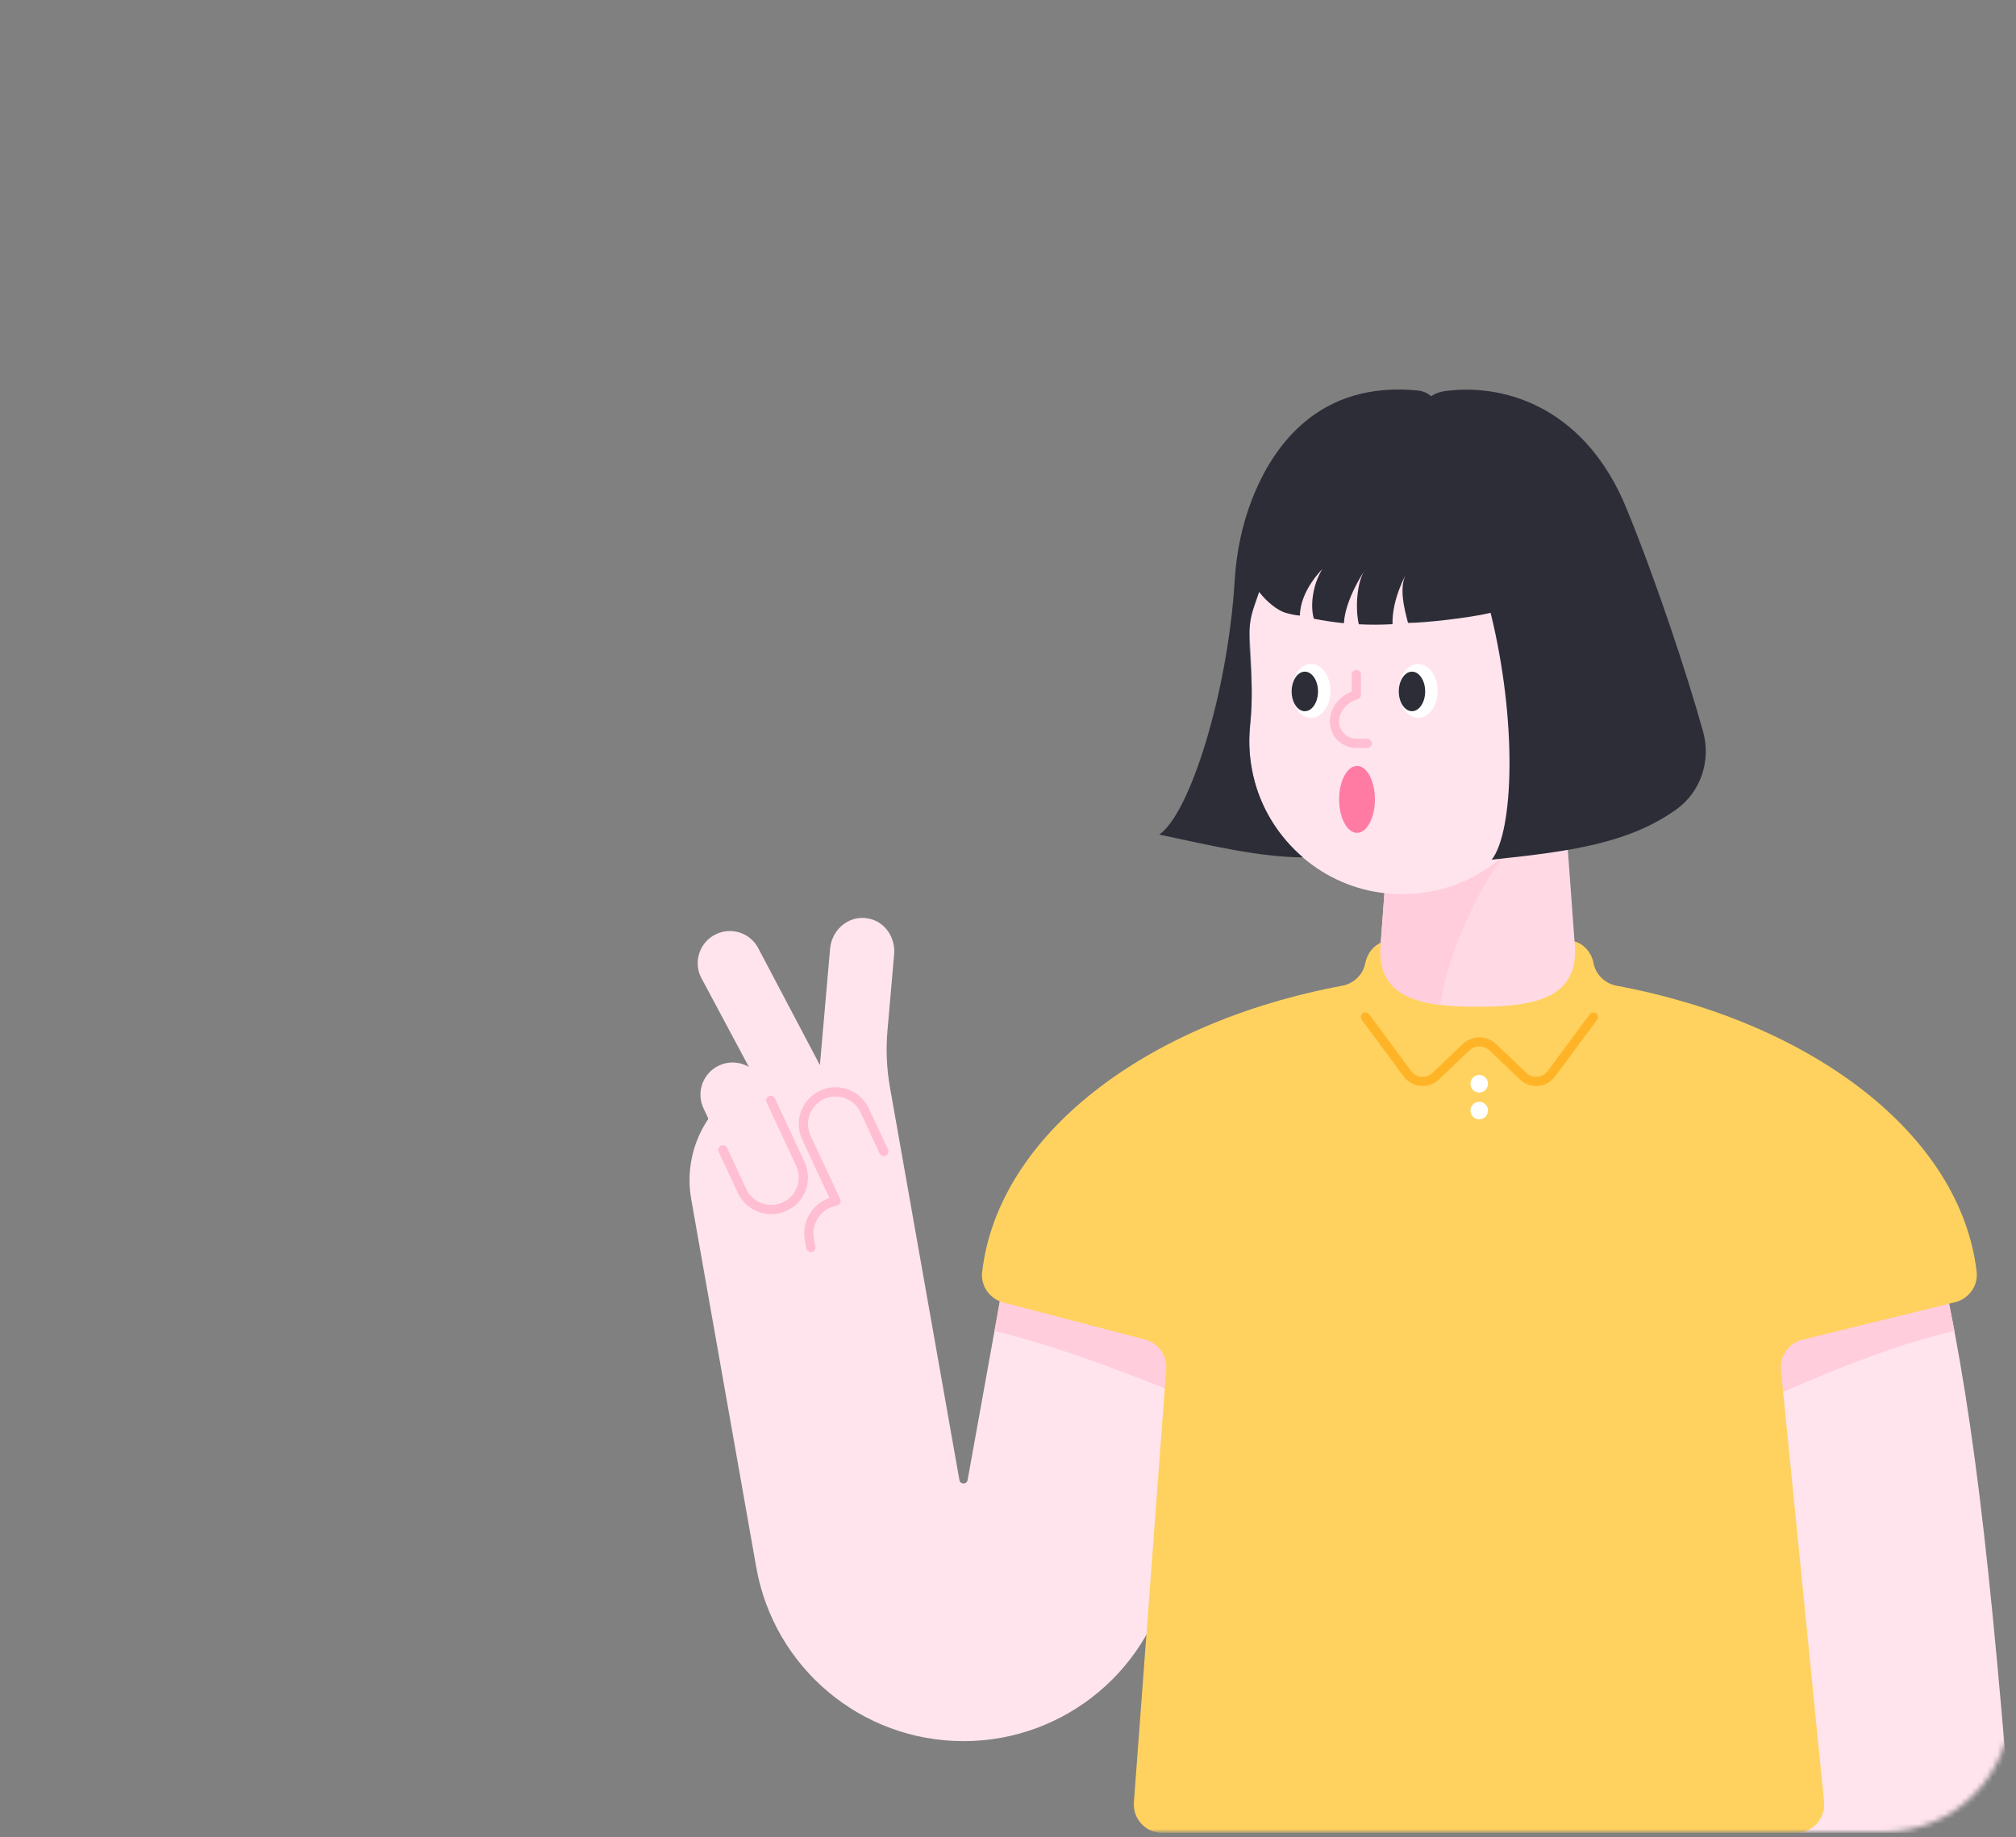 <svg width="383" height="349" viewBox="0 0 383 349" fill="none" xmlns="http://www.w3.org/2000/svg">
<rect x="0" y="0" width="383" height="349" fill="#808080" stroke="none"/>
<mask id="mask0" mask-type="alpha" maskUnits="userSpaceOnUse" x="0" y="0" width="382" height="348">
<path d="M382 324C382 337.255 371.255 348 358 348L24 348C10.745 348 2.95782e-05 337.255 2.84194e-05 324L2.19259e-06 24C1.03382e-06 10.745 10.745 1.93855e-06 24 7.79773e-07L358 -2.84194e-05C371.255 -2.95782e-05 382 10.745 382 24L382 324Z" fill="#FFB428"/>
</mask>
<g mask="url(#mask0)">
<path d="M381.985 345.69C377.246 287.057 373.779 260.237 366.286 229.83L324.242 230.545C331.59 262.932 325.851 297.881 330.319 348.218H382.12C382.051 347.379 382 346.537 381.985 345.69Z" fill="#FFE4EE"/>
<path d="M222.408 297.767L231.079 248.757L191.154 240.559L183.823 281.188C183.667 282.054 182.423 282.052 182.27 281.186L169.069 206.54C168.443 202.996 168.286 199.384 168.599 195.797L169.867 181.314C170.116 178.451 168.501 175.621 165.779 174.706C161.778 173.36 158.042 176.347 157.703 180.209L155.765 202.347L144.192 180.401C142.765 177.345 139.134 176.025 136.076 177.45C133.018 178.875 131.696 182.511 133.123 185.571L143.552 205.089C134.898 208.838 129.611 218.145 131.32 227.842L143.676 297.758C147.051 316.856 163.647 330.778 183.042 330.778C202.435 330.778 219.028 316.863 222.408 297.767Z" fill="#FFE4EE"/>
<path d="M140.978 226.26L133.647 210.54C132.221 207.482 133.544 203.848 136.6 202.423C139.657 200.998 143.291 202.321 144.716 205.376L152.047 221.097C153.473 224.154 152.15 227.788 149.094 229.213C146.037 230.639 142.403 229.318 140.978 226.26Z" fill="#FFE4EE"/>
<path d="M146.429 209.051L152.047 221.1C153.473 224.157 152.15 227.791 149.094 229.216C146.037 230.641 142.403 229.318 140.978 226.263L137.338 218.458" stroke="#FFBED2" stroke-width="1.759" stroke-miterlimit="10" stroke-linecap="round" stroke-linejoin="round"/>
<path d="M167.909 218.764L164.269 210.959C162.844 207.902 159.21 206.579 156.153 208.006C153.095 209.432 151.772 213.065 153.2 216.123L158.818 228.172C155.423 228.771 153.157 232.008 153.755 235.4L154.038 237.013" stroke="#FFBED2" stroke-width="1.759" stroke-miterlimit="10" stroke-linecap="round" stroke-linejoin="round"/>
<path d="M227.954 266.428L231.079 248.757L191.155 240.56L188.936 252.847C201.712 255.973 214.755 261.087 227.954 266.428Z" fill="#FFCDDC"/>
<path d="M368.592 239.642L328.048 247.922C329.369 254.214 330.655 260.673 331.899 267.385C345.254 261.565 358.442 255.821 371.301 252.845C370.458 248.368 369.56 244.001 368.592 239.642Z" fill="#FFCDDC"/>
<path d="M217.527 254.483C220.056 255.145 221.752 257.519 221.558 260.127L215.417 342.398C215.182 345.539 217.668 348.219 220.82 348.219H341.151C344.356 348.219 346.859 345.451 346.541 342.264L338.348 260.306C338.079 257.622 339.826 255.149 342.446 254.507L371.408 247.397C374.029 246.755 375.838 244.274 375.522 241.596C372.477 215.672 344.499 194.248 307.128 187.267C304.915 186.853 303.159 185.165 302.737 182.955C302.378 181.077 301.073 179.481 299.261 178.873C287.116 174.785 274.98 174.789 262.857 178.873C261.045 179.483 259.74 181.077 259.381 182.955C258.961 185.167 257.205 186.855 254.99 187.269C217.587 194.257 189.594 215.713 186.589 241.664C186.282 244.312 188.047 246.772 190.626 247.446L217.527 254.483Z" fill="#FFD25F"/>
<path d="M302.718 193.211L294.721 203.999C293.439 205.729 290.931 205.945 289.374 204.457L283.619 198.97C282.186 197.602 279.933 197.602 278.499 198.97L272.744 204.457C271.187 205.942 268.678 205.727 267.397 203.999L259.4 193.211" stroke="#FFB428" stroke-width="1.759" stroke-miterlimit="10" stroke-linecap="round" stroke-linejoin="round"/>
<path d="M281.021 207.555C281.943 207.555 282.69 206.808 282.69 205.886C282.69 204.965 281.943 204.218 281.021 204.218C280.1 204.218 279.353 204.965 279.353 205.886C279.353 206.808 280.1 207.555 281.021 207.555Z" fill="white"/>
<path d="M281.021 212.651C281.943 212.651 282.69 211.904 282.69 210.983C282.69 210.061 281.943 209.314 281.021 209.314C280.1 209.314 279.353 210.061 279.353 210.983C279.353 211.904 280.1 212.651 281.021 212.651Z" fill="white"/>
<path d="M296.308 140.278H265.159L262.353 178.607C261.075 189.598 269.667 191.262 280.732 191.262C291.797 191.262 300.387 189.598 299.111 178.607L296.308 140.278Z" fill="#FFDAE4"/>
<path d="M289.189 158.854C283.3 163.526 275.346 179.245 273.609 190.905C267.155 190.118 262.606 187.769 262.252 181.483C262.269 180.299 262.297 179.332 262.335 178.818C262.344 178.748 262.346 178.679 262.354 178.609L263.733 159.775L289.189 158.854Z" fill="#FFCDDC"/>
<path d="M237.336 118.433C237.336 98.084 254.325 81.702 274.891 82.694C293.134 83.575 308.071 98.6 308.863 116.848C309.226 125.231 306.691 132.993 302.187 139.249C298.197 144.792 294.616 150.602 290.953 156.367C285.094 165.587 274.189 171.283 262.123 169.559C250.458 167.893 240.816 159.006 238.126 147.534C237.351 144.231 237.172 141.013 237.479 137.939C238.062 132.137 237.74 126.3 237.396 120.479C237.358 119.805 237.336 119.122 237.336 118.433Z" fill="#FFE4EE"/>
<path d="M269.429 136.373C271.466 136.373 273.118 134.081 273.118 131.254C273.118 128.427 271.466 126.136 269.429 126.136C267.391 126.136 265.74 128.427 265.74 131.254C265.74 134.081 267.391 136.373 269.429 136.373Z" fill="white"/>
<path d="M268.247 135.114C269.63 135.114 270.752 133.432 270.752 131.357C270.752 129.282 269.63 127.6 268.247 127.6C266.863 127.6 265.742 129.282 265.742 131.357C265.742 133.432 266.863 135.114 268.247 135.114Z" fill="#2D2D37"/>
<path d="M249.072 136.373C251.109 136.373 252.761 134.081 252.761 131.254C252.761 128.427 251.109 126.136 249.072 126.136C247.034 126.136 245.383 128.427 245.383 131.254C245.383 134.081 247.034 136.373 249.072 136.373Z" fill="white"/>
<path d="M247.89 135.114C249.273 135.114 250.395 133.432 250.395 131.357C250.395 129.282 249.273 127.6 247.89 127.6C246.506 127.6 245.385 129.282 245.385 131.357C245.385 133.432 246.506 135.114 247.89 135.114Z" fill="#2D2D37"/>
<path d="M247.53 162.884C239.332 162.835 230.198 160.682 220.234 158.546C225.999 154.654 233.26 131.75 234.566 110.281C234.888 104.97 235.95 99.719 237.894 94.767C241.882 84.598 250.641 72.274 269.502 74.201C270.501 74.356 271.262 74.709 271.868 75.278C272.666 74.749 273.579 74.414 274.531 74.29C287.051 72.671 301.485 78.398 308.898 96.346C314.471 109.843 320.605 128.334 323.562 139.034C325.079 144.526 323.11 150.451 318.476 153.767C309.391 160.266 298.155 161.781 283.401 163.317C287.593 157.934 288.274 137.077 283.187 116.428C278.98 117.42 270.716 118.323 267.496 118.34C266.78 115.621 265.674 111.39 267.247 108.864C267.247 108.864 264.43 113.667 264.548 118.581C262.423 118.702 260.291 118.709 258.151 118.6C257.492 115.922 257.692 110.878 259.186 108.476C259.186 108.476 255.567 113.842 255.313 118.395C253.416 118.207 251.513 117.919 249.606 117.546C248.823 114.804 249.523 110.838 251.2 108.143C251.2 108.143 247.02 112.19 246.956 116.94C246.136 116.925 244.942 116.622 244.184 116.404C242.701 115.978 240.561 114.247 239.217 112.453C238.005 116.044 237.339 117.226 237.339 121.226C237.339 121.916 237.361 122.598 237.399 123.275C237.743 129.095 238.063 132.14 237.482 137.941C237.175 141.016 237.354 144.234 238.129 147.536C239.552 153.613 242.938 158.947 247.53 162.884Z" fill="#2D2D37"/>
<path d="M257.806 145.507C255.929 145.507 254.405 148.353 254.405 151.865C254.405 155.377 255.929 158.223 257.806 158.223C259.684 158.223 261.207 155.377 261.207 151.865C261.207 148.353 259.686 145.507 257.806 145.507Z" fill="#FF7BA4"/>
<path d="M259.75 141.22H257.674C255.38 141.22 253.522 139.362 253.522 137.068C253.522 134.774 255.24 132.709 257.674 132.011V128.151" stroke="#FFBED2" stroke-width="1.759" stroke-miterlimit="10" stroke-linecap="round" stroke-linejoin="round"/>
</g>
</svg>
